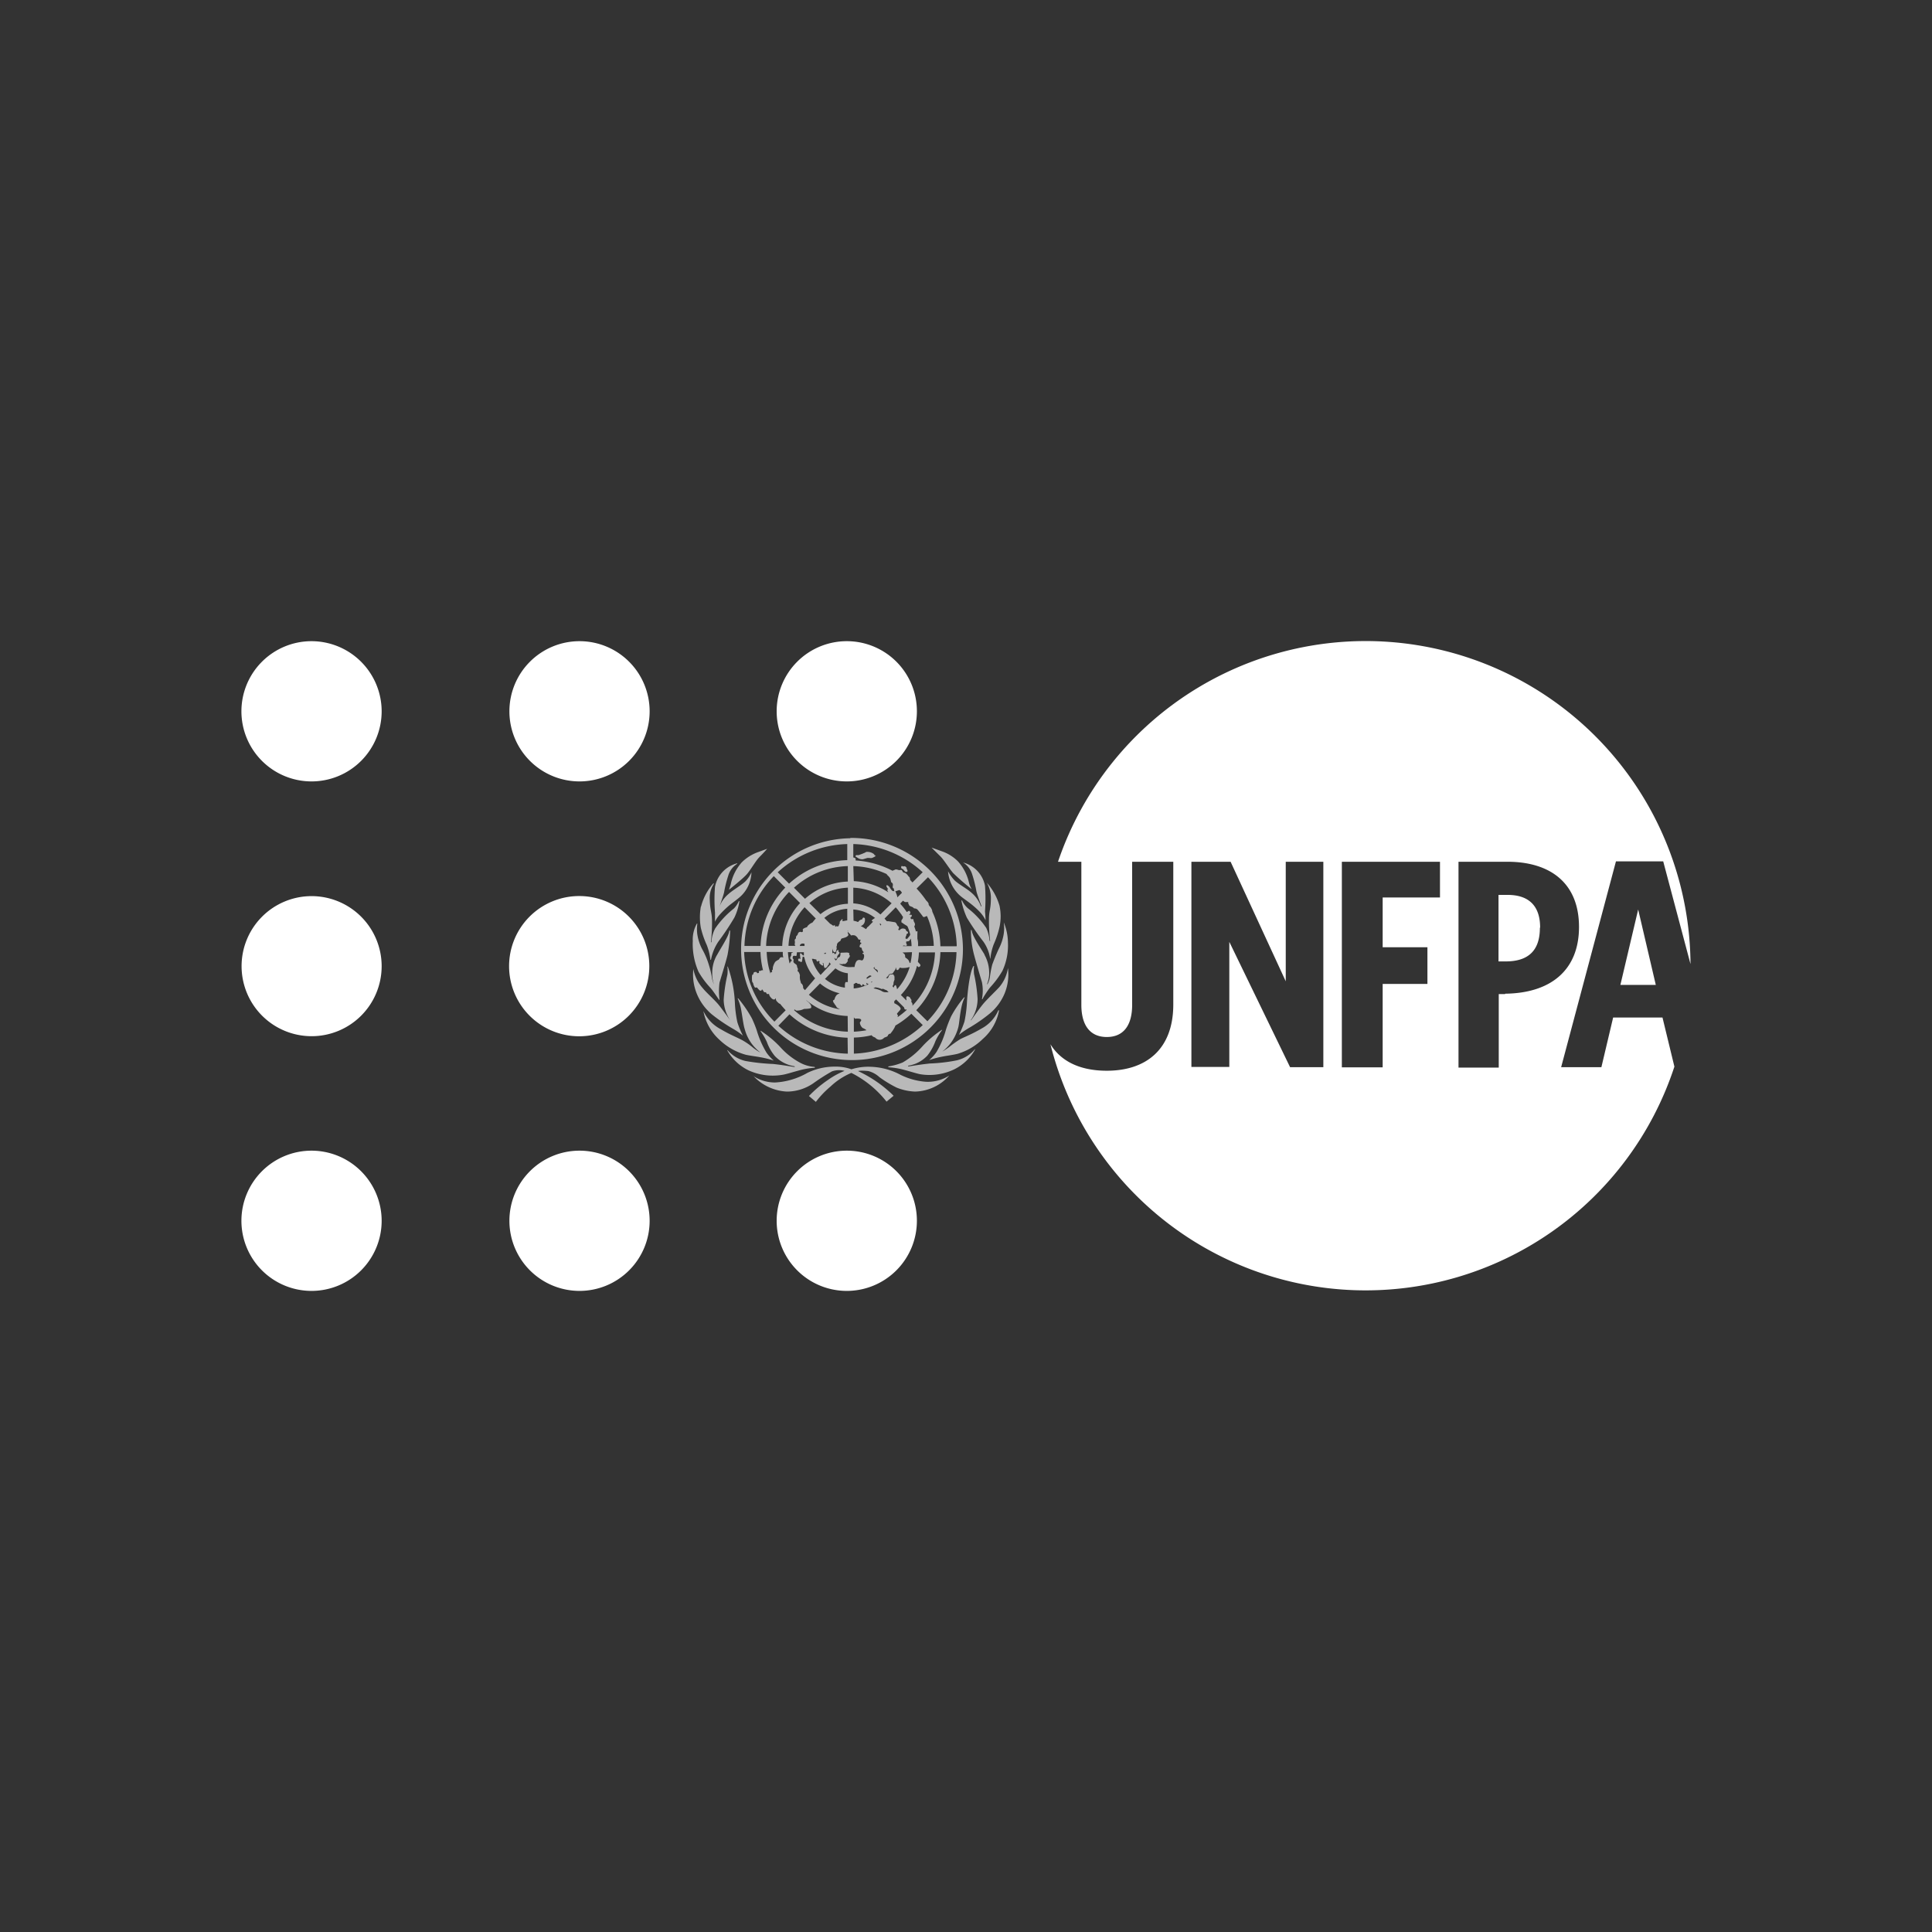 <svg xmlns="http://www.w3.org/2000/svg" viewBox="0 0 240 240"><rect x="0" y="0" width="240" height="240" fill="#333333" stroke="none"/><defs><style>.a,.b{fill:#fff;}.b{opacity:0.66;}</style></defs><path class="a" d="M80.66,120a8.71,8.71,0,1,1-8.7-8.69A8.7,8.7,0,0,1,80.66,120ZM72,142.94a8.71,8.71,0,1,0,8.7,8.71A8.71,8.71,0,0,0,72,142.94Zm0-63.29a8.71,8.71,0,1,0,8.7,8.71A8.71,8.71,0,0,0,72,79.65ZM38.71,111.32a8.7,8.7,0,1,0,8.7,8.69A8.71,8.71,0,0,0,38.71,111.32Zm0,31.62a8.71,8.71,0,1,0,8.7,8.71A8.72,8.72,0,0,0,38.71,142.94Zm0-63.29a8.71,8.71,0,1,0,8.7,8.71A8.72,8.72,0,0,0,38.71,79.65Zm66.49,63.29a8.71,8.71,0,1,0,8.7,8.71A8.7,8.7,0,0,0,105.2,142.94Zm0-63.29a8.71,8.71,0,1,0,8.7,8.71A8.7,8.7,0,0,0,105.2,79.65Z"/><path class="a" d="M200.39,126.4l-1.46,6.17h-5L200.74,107h5.87L210,119.76a40.35,40.35,0,0,0-78.57-12.71h2.9v17.77c0,2.62,1.14,4,3.16,4s3.15-1.37,3.15-4V107.05h5.11v17.73c0,5.65-3.46,8.23-8.26,8.23-3.07,0-5.59-1-7-3.29A40.36,40.36,0,0,0,208,132.5l-1.48-6.1Zm-36,6.17h-4.13L152.71,117v15.54H148V107.05h4.87l6.85,14.85V107.05h4.67Zm14.49-21.08h-7.12v6.18l5.56,0v4.56h-5.56v10.36h-5.07V107.05h12.19Zm8.07,12h-.77v9.13h-5V107.05h6.07c5.41,0,8.9,2.72,8.9,8.1S192.62,123.37,187,123.44Zm4.34-8.22c0,2.85-1.48,4.16-4.24,4.16h-.9v-8.26h1C189.87,111.12,191.32,112.49,191.32,115.22Zm10,7.08,2.21-9.37,2.19,9.37Z"/><path class="b" d="M112.83,132.38a4.07,4.07,0,0,0,2.37-1.25,6.45,6.45,0,0,0,1-1.79A6.91,6.91,0,0,1,117,128c.06-.07,0-.07,0-.07a13,13,0,0,0-2.37,2,10,10,0,0,1-2.49,2.05,7.52,7.52,0,0,1-1.69.48c-.15,0-.09.12-.09.12a9.5,9.5,0,0,1,2.06.35c.71.19,1.39.41,1.87.51a7.11,7.11,0,0,0,4.22-.59,6,6,0,0,0,2.62-2.48c0-.09-.05,0-.05,0a4.22,4.22,0,0,1-2.23,1.35,20.63,20.63,0,0,1-3.34.39c-1.58.17-2.59.38-2.67.36S112.83,132.38,112.83,132.38ZM124,125.54a4.67,4.67,0,0,1-2,2.19c-1.32.77-2,1-2.7,1.35a14.27,14.27,0,0,0-1.41,1,8.78,8.78,0,0,1-.84.55s-.12,0,0,0a5.8,5.8,0,0,0,1.08-1.09,5.68,5.68,0,0,0,.9-1.88c.13-.42.18-1.54.42-2.62a5.28,5.28,0,0,1,.38-1.12c0-.07-.09,0-.09,0a13.54,13.54,0,0,0-1.58,2.32,15.85,15.85,0,0,0-.65,1.67,11.11,11.11,0,0,1-1.18,2.78,4.94,4.94,0,0,1-.91,1s0,0,0,0a11.9,11.9,0,0,1,1.62-.43c.59-.12,1.29-.2,1.91-.35a7.57,7.57,0,0,0,3.15-1.86,6.17,6.17,0,0,0,2-3.5C124.06,125.42,124,125.54,124,125.54ZM120.93,120c-.53.87-.77,3.69-.81,4.47a15.46,15.46,0,0,1-.31,2.43,11.49,11.49,0,0,1-.69,1.66s0,0,0,0a10.28,10.28,0,0,1,1.24-.86,20,20,0,0,0,2.6-1.8,6.52,6.52,0,0,0,1.85-2.52,6.28,6.28,0,0,0,.4-3.13h0a4.71,4.71,0,0,1-1.1,2.4c-.48.53-1.49,1.47-2,2.09s-1.47,2-1.47,2l-.05,0a4.62,4.62,0,0,0,.85-2.63A19.2,19.2,0,0,0,121,121a4.22,4.22,0,0,1,0-1Zm1.36-1.4a4.63,4.63,0,0,1,.59,2.34,3.7,3.7,0,0,1-.27,1.32l.06,0a2.84,2.84,0,0,0,.3-.89,12.22,12.22,0,0,1,.29-1.54c.11-.31.46-1.22.83-2a6,6,0,0,0,.6-1.84,5.1,5.1,0,0,0,0-1.41c0-.06,0,0,0,0a6.68,6.68,0,0,1,.52,2.5,7.54,7.54,0,0,1-.68,3.51,11.39,11.39,0,0,1-1.47,2c-.35.39-1,1.44-1,1.51s-.08,0-.08,0a5.42,5.42,0,0,0,0-2.09c-.09-.3-.73-2.46-1-3.48a12.05,12.05,0,0,1-.37-2.93c0-.13.09-.06.11,0C120.77,116.26,121.86,117.83,122.29,118.56Zm1.89-6a6.33,6.33,0,0,1,0,2.48,11.39,11.39,0,0,1-.73,2.21,6.84,6.84,0,0,0-.42,1.79H123a5,5,0,0,0-.82-2.08,32.08,32.08,0,0,1-2.07-3,9.18,9.18,0,0,1-.68-2.12s0-.06.09,0a3,3,0,0,0,.7.94,10.59,10.59,0,0,1,2.3,2.46,4.88,4.88,0,0,1,.41,1.6H123a20.63,20.63,0,0,1-.15-2.6c0-1.17.22-1.24.24-2.55a3.76,3.76,0,0,0-.51-2.08s0-.11,0,0A7.44,7.44,0,0,1,124.18,112.57Zm-1.75,1.75s0-.45-.07-1.13a21.31,21.31,0,0,0,0-3.19,3.73,3.73,0,0,0-2.73-2.89s-.07,0,0,0a2.65,2.65,0,0,1,1.14,1.48,15.88,15.88,0,0,1,.53,2.13c.12.49.63,1.83.63,1.83h-.08a4,4,0,0,0-1.18-1.69c-.47-.44-1.62-1.07-2.09-1.53a5.45,5.45,0,0,1-.81-1.12,4.49,4.49,0,0,0,1.47,3c.35.32.92.68,1.4,1.07a9.69,9.69,0,0,1,1.1,1,4.23,4.23,0,0,1,.69,1Zm-5.59-7.95c.44.44,1.07,1.49,1.57,2.06a27.61,27.61,0,0,0,2.24,1.95s.06-.07,0-.06a2.41,2.41,0,0,1-.27-.66A5.87,5.87,0,0,0,119,107a5.24,5.24,0,0,0-2-1.25l-1.28-.46ZM93.61,133.69a4.94,4.94,0,0,0,2.68.78,9,9,0,0,0,4-1.19,7.75,7.75,0,0,1,3.4-.78,5.8,5.8,0,0,1,2.08.33,7.05,7.05,0,0,1,2.39-.31,8.39,8.39,0,0,1,3.71,1,8.51,8.51,0,0,0,3.14.86,4.91,4.91,0,0,0,2.92-.78s0,0,0,0a5.85,5.85,0,0,1-4.26,2,6.84,6.84,0,0,1-2.28-.49,14.64,14.64,0,0,1-2.14-1.3,3.3,3.3,0,0,0-1.38-.76c-1-.1-1.28,0-1.28,0a15.73,15.73,0,0,1,4.42,3.07l-.88.73a13,13,0,0,0-4.37-3.57,8.58,8.58,0,0,0-2.6,1.7,11.68,11.68,0,0,0-1.81,1.9l-.86-.73a14.64,14.64,0,0,1,2.37-2,9.84,9.84,0,0,1,2.05-1.12,2.64,2.64,0,0,0-1.56.06,24.26,24.26,0,0,0-2.22,1.41,5.79,5.79,0,0,1-3.38,1.1,6.12,6.12,0,0,1-4.22-2S93.57,133.68,93.61,133.69Zm5.06-1.24a4.24,4.24,0,0,1-2.41-1.26,5.76,5.76,0,0,1-1-1.76,7.26,7.26,0,0,0-.77-1.31c0-.07,0-.08,0-.08a13,13,0,0,1,2.41,2,9,9,0,0,0,2.54,2,4.44,4.44,0,0,0,1.69.49c.14,0,.09.11.09.11a9.5,9.5,0,0,0-2.06.36c-.71.19-1.39.41-1.86.5a7.26,7.26,0,0,1-4.32-.54,6.1,6.1,0,0,1-2.63-2.47c0-.07.06,0,.06,0a4.21,4.21,0,0,0,2.2,1.31,25.17,25.17,0,0,0,3.42.37c1.57.17,2.61.39,2.68.37S98.67,132.45,98.67,132.45Zm-11.26-6.79a4.88,4.88,0,0,0,2.12,2.19c1.31.78,2.24,1.09,2.91,1.5a8.92,8.92,0,0,1,1.16.84,6.79,6.79,0,0,0,.87.57s.12,0,0,0a6.11,6.11,0,0,1-1.08-1.09,5.5,5.5,0,0,1-.9-1.91c-.15-.43-.34-2-.48-2.63a6.17,6.17,0,0,0-.37-1.09c0-.06.08,0,.08,0a15.5,15.5,0,0,1,1.69,2.48,14.08,14.08,0,0,1,.59,1.46,11.87,11.87,0,0,0,1.21,2.77,5.24,5.24,0,0,0,.91,1c0,.06,0,0,0,0a11.72,11.72,0,0,0-1.57-.4c-.58-.11-1.27-.19-1.89-.32a7.67,7.67,0,0,1-3.27-1.85,6.37,6.37,0,0,1-2-3.52C87.35,125.55,87.41,125.66,87.41,125.66Zm3-5.59a15.58,15.58,0,0,1,.88,4.5,14.24,14.24,0,0,0,.31,2.42,10.41,10.41,0,0,0,.69,1.66s0,0,0,0a9.11,9.11,0,0,0-1.25-.86,20.85,20.85,0,0,1-2.61-1.78,6.63,6.63,0,0,1-1.86-2.54,6.31,6.31,0,0,1-.44-3.1h0a4.93,4.93,0,0,0,1.15,2.36c.46.58,1.5,1.48,2,2.1s1.49,2,1.49,2l0,0a4.7,4.7,0,0,1-.87-2.64,19.89,19.89,0,0,1,.46-3.11,4.19,4.19,0,0,0,0-1Zm-1.35-1.43a4.42,4.42,0,0,0-.58,2.34,3.23,3.23,0,0,0,.24,1.34l0,0a3,3,0,0,1-.29-.89,9.67,9.67,0,0,0-.34-1.46,9.77,9.77,0,0,0-.75-1.86,5.82,5.82,0,0,1-.71-2,4.75,4.75,0,0,1,0-1.38s-.06,0-.06,0a4,4,0,0,0-.51,2.16,8.56,8.56,0,0,0,.71,3.82,10.66,10.66,0,0,0,1.48,2c.35.39,1,1.4,1.07,1.47s.06,0,.06,0a8.21,8.21,0,0,1,0-2.1c.07-.3.76-2.44,1-3.47a19.52,19.52,0,0,0,.32-2.95c0-.13-.08-.06-.11,0C90.53,116.31,89.46,117.89,89.07,118.64Zm-2-6a7.56,7.56,0,0,0,0,2.61,11.46,11.46,0,0,0,.74,2.15,7.43,7.43,0,0,1,.45,1.83h.07a6.1,6.1,0,0,1,.91-2.25,33.81,33.81,0,0,0,2-3,7.19,7.19,0,0,0,.62-2s0-.1-.09,0a2.91,2.91,0,0,1-.62.9,11.29,11.29,0,0,0-2.3,2.46,4,4,0,0,0-.46,1.71h-.07a20.82,20.82,0,0,0,.14-2.56c0-1.17-.25-1.4-.28-2.72a3.2,3.2,0,0,1,.52-2,.06.06,0,0,0-.1,0A6.92,6.92,0,0,0,87.09,112.6Zm1.76,1.83s0-.43,0-1.11a20.23,20.23,0,0,1,0-3.21,3.76,3.76,0,0,1,2.76-2.91s0,.06,0,.06a2.6,2.6,0,0,0-1.11,1.46,15.52,15.52,0,0,0-.53,2.13c-.12.49-.61,1.86-.61,1.86h0a3.89,3.89,0,0,1,1.2-1.72c.47-.44,1.62-1.1,2.09-1.57a4,4,0,0,0,.73-1.1,4.27,4.27,0,0,1-1.36,3c-.36.33-.92.73-1.41,1.12a13.09,13.09,0,0,0-1.1,1.06,3.85,3.85,0,0,0-.68,1Zm5.52-8c-.45.44-1.05,1.53-1.55,2.11s-2.24,1.95-2.24,1.95.11-.3.23-.71a5.87,5.87,0,0,1,1.37-2.7,5.45,5.45,0,0,1,2-1.26l1.15-.42S94.82,106,94.37,106.43Zm11.28-2.34a13.78,13.78,0,1,0,14,13.79A13.88,13.88,0,0,0,105.65,104.09Zm13.2,13.42h-2a10.83,10.83,0,0,0-1-4.29,1,1,0,0,0-.07-.28,1.32,1.32,0,0,0-.3-.44s0,0,0,0l-.09-.16a.35.35,0,0,1,0-.13,1.2,1.2,0,0,0-.3-.38,11.51,11.51,0,0,0-1.2-1.49l1.42-1.41A12.88,12.88,0,0,1,118.85,117.51Zm-5.59,7a.68.68,0,0,1,0-.3c-.06-.19-.08-.08-.11-.18a.44.44,0,0,0-.45-.3s-.13.07-.08.31a.44.44,0,0,1,0,.2l-.68-.68a8.23,8.23,0,0,0,2-3.62.3.3,0,0,1,.12.11c.08.13.33-.05.31-.19s-.26-.31-.32-.44a7.23,7.23,0,0,0,.13-1.15h2a10.23,10.23,0,0,1-2.8,6.62c0-.1,0-.15,0-.21A.84.84,0,0,0,113.26,124.5Zm-1.82,1.43c0-.12.45-.5.47-.64s-.15-.41-.79-.72v-.26a1.09,1.09,0,0,0,.22-.21l1,1a.6.6,0,0,0,.09.24.18.18,0,0,0,.18,0l.06.06a9.91,9.91,0,0,1-1.13.9l0-.08C111.62,126.15,111.44,126.05,111.44,125.93Zm-.36-4.76c-.07-.22-.06-.18-.19-.18s-.33,0-.4.11-.07.19-.14.31-.14,0-.26.06l0,0a2.09,2.09,0,0,1,.14-.17.64.64,0,0,0,.21-.27c.06-.1.47-.12.5-.18s.24-.36.31-.47,0-.23.07-.21,0,.23.15.28.25-.18.31-.26.18,0,.18,0a3.06,3.06,0,0,0,.46,0c.25,0,.5-.1.58-.1H113a7.51,7.51,0,0,1-1.56,2.75,2.3,2.3,0,0,0-.14-.47c-.06-.1-.18,0-.27.19a.39.39,0,0,1,0,.09l-.14-.14,0,0c0-.25.08-.12.1-.32,0-.38.19-.55.12-.6A1.22,1.22,0,0,0,111.08,121.17Zm-2.32-.86.25.12a.81.81,0,0,1,.08.33l-.56-.56.11-.1.07,0-.06.12Zm0,2.29a2.52,2.52,0,0,1,.67.16c.22.13.16-.05.42.07a1.07,1.07,0,0,0,.32.13l.25.25-.46,0a1.15,1.15,0,0,1-.49-.2,3.57,3.57,0,0,0-.94-.28h0Zm.48-7.8.14-.13a.75.75,0,0,1,.12.14c-.05.12-.13.1-.09.16S109.36,114.89,109.28,114.8Zm2.73-.32a5.63,5.63,0,0,0,.72.48.34.34,0,0,1,.11.16,6.33,6.33,0,0,1,.3.9v0c0,.16-.3.45-.35.53s-.14,0-.21,0,0-.18,0-.23.09-.14.09-.21,0-.13.08-.16.16-.11.11-.18,0-.09-.15-.14,0-.27-.39-.33a.49.49,0,0,0-.47.17c-.1.09-.17,0-.19-.09s.09,0,.08-.16,0-.17-.11-.22-.19-.46-.41-.49l-.76-.12c-.14,0-.2,0-.23,0l-.28-.33,1.39-1.4c.1.12.19.21.28.33l.47.62c0,.07.1.14.14.21a.42.42,0,0,1-.11.35C112,114.32,111.93,114.35,112,114.48Zm.21,3c.09-.13.18-.06.24-.06s.21.08.26-.06-.08-.08-.06-.17-.08-.21,0-.27.26,0,.38-.12a1.28,1.28,0,0,0,.17-.26,5.88,5.88,0,0,1,.1.94Zm1.14.75a7.33,7.33,0,0,1-.19,1.34.08.08,0,0,1-.08,0c-.09-.1-.06-.26-.26-.45s-.29-.17-.31-.28,0-.26-.1-.37-.15-.12-.23-.2Zm.75-.75a4.07,4.07,0,0,0,0-.5h0a2.74,2.74,0,0,0-.08-.43c0-.1,0-.2,0-.3s0-.27,0-.33a1.16,1.16,0,0,0,0-.29v0a.2.2,0,0,0-.18.05,4.92,4.92,0,0,0-.21-.65.38.38,0,0,0,.09-.27c0-.18-.18-.32-.18-.52s-.19-.08-.3-.12l-.08-.15c0-.06.07-.09.13-.16a.17.17,0,0,0,0-.22s-.26,0-.3,0,.2-.14.15-.3-.11-.24-.24-.16-.14.09-.2.11l-.2-.28c-.13-.19-.29-.37-.43-.54l-.16-.18a.09.09,0,0,0,0-.07l.32-.33a1.67,1.67,0,0,0,.26.17s.37,0,.39,0a.3.3,0,0,1,0,.15l.16.32c.2.07.46.19.46.19s0,.11.19.13a.54.54,0,0,1,.32.12c.08.06.63.79.63.79s.07.16.19.16a.59.59,0,0,0,.28-.11h.11a10.26,10.26,0,0,1,.84,3.69ZM106,104.85a13.29,13.29,0,0,1,8.62,3.5l-1.27,1.27-.28-.3c-.08-.51-.17-.36-.22-.47a1.34,1.34,0,0,0-.39-.4c-.15-.07-.12,0-.24-.08s-.14-.24-.22-.28-.11,0-.34,0a1.93,1.93,0,0,0-.34-.09h-.06l-.39.17a11.42,11.42,0,0,0-4.58-1.28v-.12c0-.16,0-.14-.19-.23a.08.08,0,0,0-.1,0Zm0,2.74a10.54,10.54,0,0,1,4.17,1v.07a1.91,1.91,0,0,1,.4.43,3,3,0,0,1,.13.49.66.66,0,0,1,.19.18c.06.1,0,.37,0,.45s.16.19.16.19a.88.88,0,0,0,.05.3c0,.1.2,0,.2,0l.42-.14a.71.71,0,0,1,.32.35l-.58.57a.76.76,0,0,0,0-.11,2.37,2.37,0,0,0-.17-.48c0-.19-.26-.19-.36-.2s-.26-.21-.37-.4-.34-.38-.42-.31,0,.19.19.5c0,0-.14,0-.1.11a1,1,0,0,0,.13.26,8.63,8.63,0,0,0-4.3-1.39Zm0,2.68a7.72,7.72,0,0,1,4.76,1.94l-1.39,1.39a5.73,5.73,0,0,0-3.37-1.38Zm0,2.71a4.92,4.92,0,0,1,2.71,1.06.77.77,0,0,0-.19.11c-.38.25-.18.27-.11.33l.06,0-.62.63a1,1,0,0,1-.15.1l0,.07-.14.14a3.18,3.18,0,0,0-.64-.38.77.77,0,0,0,.37-.26.87.87,0,0,0,.15-.66c0-.08-.15-.19-.24-.1s-.07.15-.13.2a.6.6,0,0,0-.46.31l-.05,0a2.29,2.29,0,0,0-.53-.15Zm2.18,9.06a.2.2,0,0,1,.22-.1l-.25.15A.11.11,0,0,0,108.22,122Zm-.12-.66-.22.13s-.13.11-.17.06,0-.14,0-.14l.23-.17a.24.24,0,0,1,.28-.06c.16.07,0,.12,0,.12Zm-2.81-16.53v2a11.27,11.27,0,0,0-7.23,2.92l-1.41-1.41A13.34,13.34,0,0,1,105.29,104.85Zm-.75,9.43c-.06.07-.19.18-.19.29a.33.33,0,0,1-.06.25c-.07.09,0,.18-.14.25s-.11-.07-.23,0-.09.1-.13,0,0-.14-.09-.13-.1.09-.25,0-.13-.15-.26-.16l-.75-.75a5,5,0,0,1,2.85-1.14v1.44c-.36.06-.59.13-.61.08s.09-.12,0-.21S104.59,114.21,104.54,114.28Zm-.85,10.43a1.7,1.7,0,0,1,.3.44,4.17,4.17,0,0,0,.4.23,7.72,7.72,0,0,1-3.87-1.81l1.39-1.4a5.69,5.69,0,0,0,2.44,1.22,1.62,1.62,0,0,0-.35.19,1.18,1.18,0,0,0-.29.55.31.31,0,0,1-.19.14A.57.57,0,0,0,103.69,124.71Zm-4.52-4c-.1-.16,0-.28,0-.33A1.37,1.37,0,0,1,99,120c0-.22-.36-.29-.42-.48s0-.07,0-.27-.15-.07-.1-.36.35-.09.43-.14.06-.37.1-.46h.85c0,.13,0,.26,0,.39a.27.27,0,0,1-.12,0s-.2-.27-.31-.26,0,.55,0,.68-.08-.1-.22,0,0,.24,0,.3.17,0,.17,0a.19.19,0,0,0,.14.12c.09,0,.13-.21.13-.23s.06-.44.06-.44a.17.17,0,0,1,.21.09.07.07,0,0,0,0,0,5.56,5.56,0,0,0,1.34,2.59L100,123a1.94,1.94,0,0,1-.23-.26.74.74,0,0,0-.08-.4c-.14-.28-.15,0-.24-.42a1.63,1.63,0,0,1-.08-.75A1.16,1.16,0,0,0,99.17,120.69Zm-.8-1.44s0,0,0,.1-.13.05-.15.12,0,.13-.1.18a7.89,7.89,0,0,1-.2-1.39h.64c-.17.14-.14,0-.2.14s0,.16-.05.29-.13.22-.11.34A.45.45,0,0,0,98.37,119.25ZM96,120.41c0,.07-.11.09-.11.16s.07.11,0,.18-.12,0-.16.07,0,.14,0,.19h0a10,10,0,0,1-.49-2.76h2c0,.25,0,.48.07.72a.32.32,0,0,0-.24-.06c-.2,0-.27.24-.3.27s-.44.21-.52.39a1.82,1.82,0,0,0-.16.34,1.06,1.06,0,0,0-.09.37C96,120.46,96,120.35,96,120.41Zm1.17-2.9h-2a10.12,10.12,0,0,1,2.85-6.71l1.37,1.38A8.32,8.32,0,0,0,97.17,117.51Zm2.58-2.09c-.07.12,0,.18,0,.18s0,.17-.12.19-.16-.08-.34,0-.17.28-.23.35a2.22,2.22,0,0,0-.18.22s0,.13,0,.2a2.32,2.32,0,0,0-.16.18c0,.06.06.4,0,.5a.36.36,0,0,0,.09.26h-.86a7.57,7.57,0,0,1,2-4.8l1.39,1.4a5,5,0,0,0-.41.5,1.49,1.49,0,0,0-.4.23c-.28.23-.27.34-.27.34S99.83,115.29,99.75,115.42Zm.19,1.83c0,.09,0,.17,0,.26h-.58c0-.19.17-.3.37-.3A.59.59,0,0,1,99.94,117.25Zm2,3.86a4.94,4.94,0,0,1-1.08-2l.17,0a1.57,1.57,0,0,0,.38.08s0,.19.11.24.09,0,.13-.06.18.1.18.1-.12.09,0,.24l.26.21c.06,0,.2.11.16-.08s-.07-.24,0-.23.08.51.17.61.33-.09.36-.18a.56.56,0,0,1,.16-.21c.07-.07,0-.22.1-.27h0l.16.21Zm.44-2.65c0-.09.16-.07.22-.13a.77.77,0,0,0,0,.15C102.45,118.49,102.35,118.49,102.34,118.46Zm-.44-4.88-1.39-1.39a7.78,7.78,0,0,1,4.78-1.92v2A5.73,5.73,0,0,0,101.9,113.58ZM100,111.65l-1.37-1.37a10.39,10.39,0,0,1,6.69-2.69v1.92A8.57,8.57,0,0,0,100,111.65Zm-3.86-2.8,1.41,1.41a10.94,10.94,0,0,0-3.07,7.25h-2A12.94,12.94,0,0,1,96.11,108.85Zm-3.67,9.41h2a10.47,10.47,0,0,0,.33,2.32v0c0-.09-.19-.06-.28,0s-.24,0-.25.08.05.15,0,.18-.2.1-.24,0-.09-.11-.18-.1-.23,0-.26.2-.1.07-.16.21a2.88,2.88,0,0,0,0,.73c0,.11.12.21.13.27a1.29,1.29,0,0,0,.21.51c.11.07.15,0,.23,0s.3.41.48.41.17-.19.17-.19a2.19,2.19,0,0,1,.28.39.31.31,0,0,1,.19,0c.08,0,.08.17.16.2s.21,0,.25,0a.73.73,0,0,0,.23.44.71.71,0,0,0,.25.22.3.3,0,0,0,.27,0s0-.12.06-.11,0,.22.19.4.19.22.39.29c.21.28.45.53.68.79l-1.4,1.41A12.85,12.85,0,0,1,92.44,118.26Zm12.85,12.63a13.18,13.18,0,0,1-8.63-3.47L98.07,126a11.23,11.23,0,0,0,7.22,2.91Zm0-2.73a10.46,10.46,0,0,1-6.68-2.68l.08-.09a.46.46,0,0,0,.23.15,2,2,0,0,0,.93-.21h0s.87,0,.89-.16,0-.38-.41-.73a1.31,1.31,0,0,1-.24-.23,8.4,8.4,0,0,0,5.18,2Zm0-6.73s0,0,0,.07V122c-.11,0-.24,0-.28,0a.88.88,0,0,0-.08.49,1.33,1.33,0,0,0,0,.2s0,.06,0,.1a.31.31,0,0,0,.15.06.31.31,0,0,1-.15-.06s0-.07,0-.1a4.91,4.91,0,0,1-2.48-1.09l1.3-1.31a3.08,3.08,0,0,0,1.54.61Zm-1.05-1.68a.23.23,0,0,1,.11,0,.69.69,0,0,0,.36,0c.17-.07.19.13.47-.2a.62.62,0,0,1,.1-.14c.07-.06-.06-.08,0-.22s.26-.28.26-.45-.11,0-.08-.13.09-.31-.46-.28-.65,0-.63.08,0,.39-.11.46-.2.06-.25.15a.69.69,0,0,1-.22.3s-.21-.24-.16-.32,0,.13.17.11.14-.06.17-.26.28-.35.28-.48-.08-.1-.11-.14,0-.19,0-.2a.23.23,0,0,0-.28.22c0,.21-.07.26-.19.26s0-.17-.19-.15c0,0,0,0-.1.07a1.83,1.83,0,0,1,0-.47v-.17h0c0,.05.08.43.16.45s.19.13.24,0a2.13,2.13,0,0,0,.13-.43c0-.09-.06-.16,0-.29s0-.23.09-.34a.91.91,0,0,1,.29-.25c.15-.08.1-.23.21-.32s.68-.11.87-.46c0,0-.13-.3-.09-.41s0-.09-.06-.11a2.1,2.1,0,0,1,.51-.06h0s0,0,0,0-.23-.09-.33,0-.21.08,0,.32a.84.84,0,0,1,.28.32.88.88,0,0,1,.5,0,.9.9,0,0,1,.4.44c0,.09.31.08.31.08a.62.62,0,0,0-.07.29c0,.13.12,0,.14.14s-.15.1-.16.22-.12.18,0,.28.12,0,.19.09,0,.21.2.44-.12.14-.08.25.14,0,.19.2a.71.71,0,0,1-.05.43.36.36,0,0,1-.19.24c-.12,0-.35-.14-.58,0s-.31.55-.36.82l-.35,0A2.35,2.35,0,0,1,104.24,119.75Zm1.62,2.68c.1-.06.14-.19.18-.2h0c.1,0,.17-.14.27-.13s.06,0,.19.09.21-.11.48.27c0,0,.11.07.13-.19,0,0,.16,0,.26.16h.06l.24-.09s0,0,0,0-.13-.27-.06-.24.18.16.28.17l-.24.1a.52.52,0,0,1-.24.09,4.63,4.63,0,0,1-1.39.33v-.52C106,122.26,106,122.38,105.86,122.43Zm.37,4.11s.64-.07.71.14-.23.22-.13.5a1,1,0,0,0,.32.52,1.66,1.66,0,0,1,.48.28,11.42,11.42,0,0,1-1.57.18v-1.77C106.32,126.66,106.23,126.54,106.23,126.54Zm-.19,4.35v-2a10.7,10.7,0,0,0,2.21-.29l.07.09c.11.12.29.15.39.22a.71.71,0,0,0,1.09,0l.32-.13c.19-.07.09-.17.26-.3s.2,0,.27-.17a3.62,3.62,0,0,0,.53-.84l0-.06a10.88,10.88,0,0,0,2-1.48l1.42,1.41A13.27,13.27,0,0,1,106,130.89Zm9.16-4-1.41-1.4a10.94,10.94,0,0,0,3-7.21h2A12.82,12.82,0,0,1,115.2,126.87Zm-3-18.87a.83.83,0,0,0,.24.26c.11.07.29,0,.27-.11s-.08-.16-.11-.26a.29.29,0,0,0-.19-.28c-.15-.06-.15,0-.25,0s-.12-.12-.22,0a.25.25,0,0,0,0,.22Zm-3.6-1.86.14.14C108.93,106.48,108.55,106.14,108.55,106.14Zm-2,.46a1,1,0,0,0,.56.12l.56-.16.26,0a.79.79,0,0,0,.31,0,2.29,2.29,0,0,0,.42-.21l0-.13a.92.92,0,0,1-.14-.11,1.32,1.32,0,0,0-1-.3l-.13.08-.35.15-.44.16a.94.94,0,0,1-.25,0c-.07,0-.15.08-.15.08l0,.1Z"/></svg>
